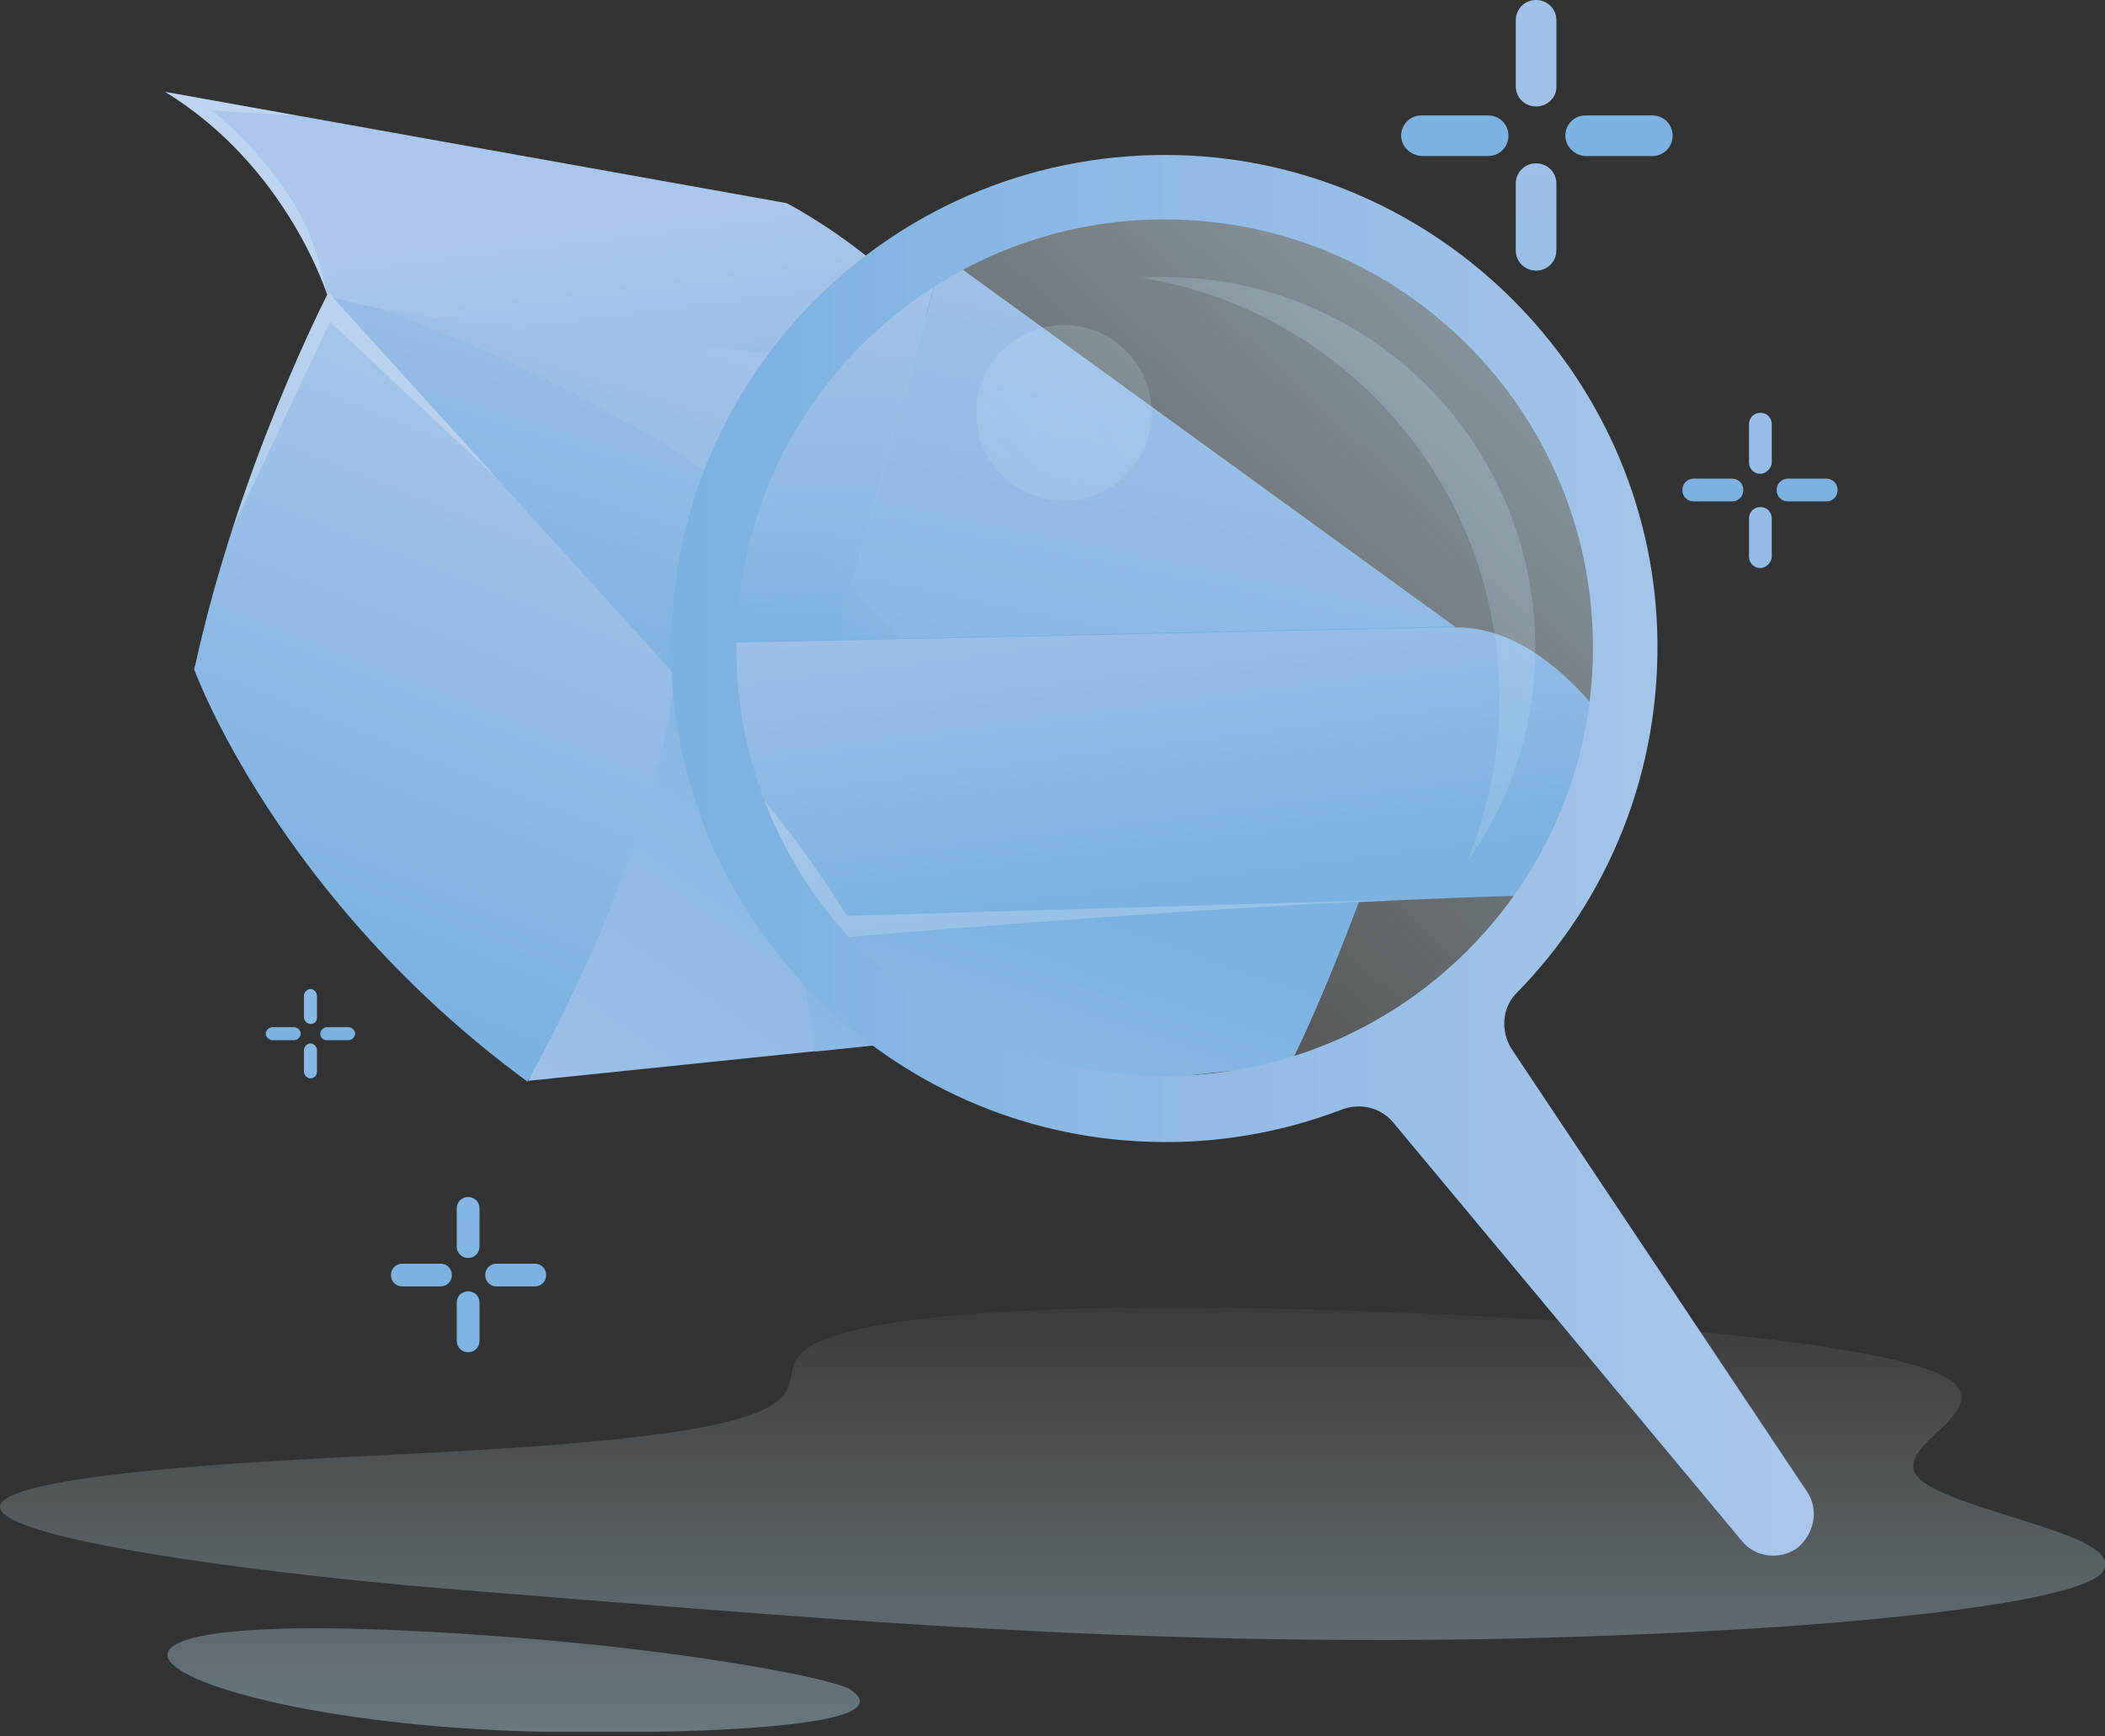 <svg width="240" height="198" viewBox="0 0 240 198" fill="none" xmlns="http://www.w3.org/2000/svg">
<rect x="0" y="0" width="240" height="198" fill="#333333" stroke="none"/>
<g clip-path="url(#clip0)">
<path d="M199.876 185.693C218.039 184.581 237.961 182.265 239.815 179.114C242.039 175.315 226.934 173.091 220.355 169.662C213.127 165.863 226.193 162.156 223.135 158.079C219.521 153.168 182.27 150.388 153.915 149.462C134.734 148.813 109.251 148.72 97.019 151.778C85.158 154.743 94.981 158.543 84.51 161.693C75.614 164.38 56.247 165.307 39.475 166.141C-37.529 169.94 15.382 178.373 53.096 181.338C98.595 184.952 142.517 189.214 199.876 185.693Z" fill="url(#paint0_linear)"/>
<path d="M58.471 197.369C67.46 197.74 104.896 197.925 96.927 192.643C95.073 191.438 79.506 188.381 59.676 186.805C-4.633 181.616 17.143 195.794 58.471 197.369Z" fill="url(#paint1_linear)"/>
<path d="M175.135 12.139C173.838 12.139 172.819 11.12 172.819 9.822V2.317C172.819 1.019 173.838 0 175.135 0C176.432 0 177.452 1.019 177.452 2.317V9.915C177.452 11.12 176.432 12.139 175.135 12.139Z" fill="url(#paint2_linear)"/>
<path d="M175.135 30.857C173.838 30.857 172.819 29.838 172.819 28.541V20.942C172.819 19.645 173.838 18.625 175.135 18.625C176.432 18.625 177.452 19.645 177.452 20.942V28.541C177.452 29.838 176.432 30.857 175.135 30.857Z" fill="url(#paint3_linear)"/>
<path d="M178.471 15.475C178.471 14.178 179.49 13.158 180.788 13.158H188.386C189.683 13.158 190.703 14.178 190.703 15.475C190.703 16.772 189.683 17.791 188.386 17.791H180.695C179.49 17.699 178.471 16.679 178.471 15.475Z" fill="url(#paint4_linear)"/>
<path d="M159.753 15.475C159.753 14.178 160.772 13.158 162.069 13.158H169.668C170.965 13.158 171.985 14.178 171.985 15.475C171.985 16.772 170.965 17.791 169.668 17.791H162.069C160.772 17.699 159.753 16.679 159.753 15.475Z" fill="url(#paint5_linear)"/>
<path d="M200.71 54.023C199.969 54.023 199.413 53.467 199.413 52.726V48.37C199.413 47.629 199.969 47.073 200.71 47.073C201.452 47.073 202.008 47.629 202.008 48.37V52.726C202.008 53.374 201.359 54.023 200.71 54.023Z" fill="url(#paint6_linear)"/>
<path d="M200.71 64.772C199.969 64.772 199.413 64.216 199.413 63.475V59.12C199.413 58.378 199.969 57.822 200.71 57.822C201.452 57.822 202.008 58.378 202.008 59.12V63.475C202.008 64.123 201.359 64.772 200.71 64.772Z" fill="url(#paint7_linear)"/>
<path d="M202.564 55.876C202.564 55.135 203.12 54.579 203.861 54.579H208.216C208.958 54.579 209.514 55.135 209.514 55.876C209.514 56.618 208.958 57.174 208.216 57.174H203.861C203.12 57.174 202.564 56.618 202.564 55.876Z" fill="url(#paint8_linear)"/>
<path d="M191.815 55.876C191.815 55.135 192.371 54.579 193.112 54.579H197.467C198.209 54.579 198.764 55.135 198.764 55.876C198.764 56.618 198.209 57.174 197.467 57.174H193.112C192.371 57.174 191.815 56.618 191.815 55.876Z" fill="url(#paint9_linear)"/>
<path d="M53.374 143.444C52.633 143.444 52.077 142.888 52.077 142.147V137.791C52.077 137.05 52.633 136.494 53.374 136.494C54.116 136.494 54.672 137.05 54.672 137.791V142.147C54.672 142.888 54.116 143.444 53.374 143.444Z" fill="url(#paint10_linear)"/>
<path d="M53.374 154.193C52.633 154.193 52.077 153.637 52.077 152.896V148.54C52.077 147.799 52.633 147.243 53.374 147.243C54.116 147.243 54.672 147.799 54.672 148.54V152.896C54.672 153.637 54.116 154.193 53.374 154.193Z" fill="url(#paint11_linear)"/>
<path d="M55.32 145.39C55.32 144.649 55.876 144.093 56.618 144.093H60.973C61.714 144.093 62.27 144.649 62.27 145.39C62.27 146.131 61.714 146.687 60.973 146.687H56.618C55.876 146.687 55.32 146.131 55.32 145.39Z" fill="url(#paint12_linear)"/>
<path d="M44.571 145.39C44.571 144.649 45.127 144.093 45.869 144.093H50.224C50.965 144.093 51.521 144.649 51.521 145.39C51.521 146.131 50.965 146.687 50.224 146.687H45.869C45.127 146.687 44.571 146.131 44.571 145.39Z" fill="url(#paint13_linear)"/>
<path d="M35.398 116.757C35.027 116.757 34.656 116.386 34.656 116.015V113.514C34.656 113.143 35.027 112.772 35.398 112.772C35.768 112.772 36.139 113.143 36.139 113.514V116.015C36.139 116.479 35.861 116.757 35.398 116.757Z" fill="url(#paint14_linear)"/>
<path d="M35.398 122.965C35.027 122.965 34.656 122.595 34.656 122.224V119.722C34.656 119.351 35.027 118.981 35.398 118.981C35.768 118.981 36.139 119.351 36.139 119.722V122.224C36.139 122.595 35.861 122.965 35.398 122.965Z" fill="url(#paint15_linear)"/>
<path d="M36.51 117.869C36.51 117.498 36.88 117.127 37.251 117.127H39.753C40.123 117.127 40.494 117.498 40.494 117.869C40.494 118.239 40.123 118.61 39.753 118.61H37.251C36.788 118.61 36.51 118.239 36.51 117.869Z" fill="url(#paint16_linear)"/>
<path d="M30.301 117.869C30.301 117.498 30.672 117.127 31.043 117.127H33.544C33.915 117.127 34.286 117.498 34.286 117.869C34.286 118.239 33.915 118.61 33.544 118.61H31.043C30.672 118.61 30.301 118.239 30.301 117.869Z" fill="url(#paint17_linear)"/>
<path d="M108.417 41.421L154.934 75.15L140.015 114.996L97.483 81.081L108.417 41.421Z" fill="url(#paint18_linear)"/>
<path d="M128.247 105.637C116.201 88.216 100.077 71.444 100.077 71.444L97.39 81.081L128.247 105.637Z" fill="url(#paint19_linear)"/>
<path d="M37.344 33.73L108.417 41.421L97.483 81.081L22.147 76.263L37.344 33.73Z" fill="url(#paint20_linear)"/>
<path d="M97.483 81.081L100.17 71.444C82.193 49.019 48.278 36.788 39.568 34.008L37.436 33.73L22.147 76.263L97.483 81.081Z" fill="url(#paint21_linear)"/>
<path d="M37.344 33.73C37.344 33.73 32.803 18.996 18.811 10.471L89.699 23.166C89.699 23.166 105.359 31.32 108.324 41.421C108.417 41.421 54.672 39.011 37.344 33.73Z" fill="url(#paint22_linear)"/>
<path d="M77.004 76.818L154.934 75.15C154.934 75.15 146.317 102.394 140.015 114.996L60.232 123.243C60.139 123.336 71.537 96.463 77.004 76.818Z" fill="url(#paint23_linear)"/>
<path d="M92.942 119.907L140.015 114.996C146.317 102.394 154.934 75.15 154.934 75.15L77.004 76.818C77.004 76.818 90.07 95.814 92.942 119.907Z" fill="url(#paint24_linear)"/>
<path d="M77.004 76.818C77.004 76.818 90.255 87.011 98.409 103.506C98.409 103.506 153.452 98.594 177.266 99.521C177.266 99.521 168.649 75.058 154.934 75.15L77.004 76.818Z" fill="url(#paint25_linear)"/>
<path opacity="0.22" d="M98.409 103.598C98.409 103.598 125.56 101.189 149.931 100.077L99.707 101.56C90.903 87.104 78.579 77.096 77.467 76.818H76.911C77.004 76.818 90.162 87.011 98.409 103.598Z" fill="white"/>
<path opacity="0.22" d="M24.185 12.602L33.637 13.158L18.811 10.471C32.803 18.996 37.344 33.73 37.344 33.73C37.344 33.73 36.417 28.911 34.656 25.297C30.95 17.884 24.185 12.602 24.185 12.602Z" fill="white"/>
<path d="M37.436 33.359C37.436 33.359 27.151 53.189 22.147 76.355C22.147 76.355 31.599 102.394 60.139 123.336C60.139 123.336 75.058 97.204 76.911 76.911L37.436 33.359Z" fill="url(#paint26_linear)"/>
<path opacity="0.22" d="M26.409 60.51L37.622 36.695L56.803 54.672L37.436 33.359C37.436 33.359 31.506 44.849 26.409 60.51Z" fill="white"/>
<path d="M132.788 127.691C162.521 127.691 186.625 103.587 186.625 73.853C186.625 44.119 162.521 20.015 132.788 20.015C103.054 20.015 78.95 44.119 78.95 73.853C78.95 103.587 103.054 127.691 132.788 127.691Z" fill="url(#paint27_linear)"/>
<path d="M107.49 29.096L165.869 71.444L147.151 121.39L93.776 78.95L107.49 29.096Z" fill="url(#paint28_linear)"/>
<path d="M132.417 109.714C117.313 87.846 97.112 66.811 97.112 66.811L93.776 78.857L132.417 109.714Z" fill="url(#paint29_linear)"/>
<path d="M78.95 73.853C78.95 75.243 79.043 76.633 79.135 77.93L93.776 78.857L107.49 29.096L103.598 28.633C88.772 38.27 78.95 54.95 78.95 73.853Z" fill="url(#paint30_linear)"/>
<path d="M83.212 52.818C80.432 59.305 78.95 66.347 78.95 73.853C78.95 75.243 79.043 76.633 79.135 77.93L93.776 78.857L97.112 66.811C93.035 61.714 88.309 57.081 83.212 52.818Z" fill="url(#paint31_linear)"/>
<path d="M107.49 29.096C107.305 28.355 106.934 27.614 106.656 26.78C105.452 27.428 104.34 28.077 103.228 28.818C105.915 29.004 107.49 29.096 107.49 29.096Z" fill="url(#paint32_linear)"/>
<path d="M78.95 73.853C78.95 97.483 94.147 117.498 115.274 124.726L147.058 121.39C155.027 105.637 165.776 71.444 165.776 71.444L78.95 73.297C78.95 73.483 78.95 73.668 78.95 73.853Z" fill="url(#paint33_linear)"/>
<path d="M78.95 73.853C78.95 97.483 94.147 117.498 115.274 124.726L147.058 121.39C155.027 105.637 165.776 71.444 165.776 71.444L78.95 73.297C78.95 73.483 78.95 73.668 78.95 73.853Z" fill="url(#paint34_linear)"/>
<path d="M178.656 102.023C181.807 96.927 184.031 91.367 185.328 85.344C180.51 78.208 173.838 71.444 165.869 71.537L79.043 73.39C79.043 73.575 79.043 73.76 79.043 73.946C79.043 77.93 79.506 81.73 80.247 85.436C85.158 90.996 90.626 98.317 94.888 107.12C94.888 107.027 145.297 102.579 178.656 102.023Z" fill="url(#paint35_linear)"/>
<path opacity="0.22" d="M159.568 102.579L96.556 104.432C91.274 95.815 85.066 88.494 79.784 83.12C79.876 83.861 80.062 84.602 80.247 85.344C85.158 90.903 90.626 98.224 94.888 107.027C94.888 107.027 128.988 103.969 159.568 102.579Z" fill="white"/>
<path opacity="0.33" d="M170.965 79.691C170.965 55.506 153.359 35.49 130.286 31.691C131.12 31.599 131.954 31.599 132.788 31.599C156.139 31.599 175.042 50.502 175.042 73.853C175.042 82.934 172.17 91.367 167.259 98.317C169.575 92.572 170.965 86.27 170.965 79.691Z" fill="url(#paint36_linear)"/>
<path d="M205.992 170.039L172.355 119.629C171.058 117.591 171.243 114.904 172.911 113.236C183.29 102.672 189.498 87.938 188.942 71.815C187.923 42.44 163.923 18.626 134.641 17.699C102.116 16.68 75.614 43.089 76.54 75.614C77.374 105.174 101.467 129.267 131.027 130.193C138.811 130.471 146.317 129.081 153.081 126.487C155.12 125.745 157.436 126.301 158.826 127.969L198.579 175.691C200.062 177.545 202.749 177.915 204.788 176.618C206.826 175.043 207.475 172.17 205.992 170.039ZM132.788 122.687C105.822 122.687 83.954 100.819 83.954 73.853C83.954 46.888 105.822 25.019 132.788 25.019C159.753 25.019 181.622 46.888 181.622 73.853C181.622 100.819 159.753 122.687 132.788 122.687Z" fill="url(#paint37_linear)"/>
<path opacity="0.33" d="M121.297 57.081C126.824 57.081 131.305 52.6 131.305 47.073C131.305 41.546 126.824 37.066 121.297 37.066C115.77 37.066 111.29 41.546 111.29 47.073C111.29 52.6 115.77 57.081 121.297 57.081Z" fill="url(#paint38_linear)"/>
</g>
<defs>
<linearGradient id="paint0_linear" x1="120.001" y1="142.852" x2="120.001" y2="288.215" gradientUnits="userSpaceOnUse">
<stop stop-color="#EBF5FA" stop-opacity="0"/>
<stop offset="0.017" stop-color="#E9F4FA" stop-opacity="0.017"/>
<stop offset="0.271" stop-color="#CBECFA" stop-opacity="0.272"/>
<stop offset="0.521" stop-color="#B6E6FA" stop-opacity="0.524"/>
<stop offset="0.765" stop-color="#A9E2FA" stop-opacity="0.769"/>
<stop offset="0.995" stop-color="#A5E1FA"/>
</linearGradient>
<linearGradient id="paint1_linear" x1="58.56" y1="142.852" x2="58.56" y2="288.215" gradientUnits="userSpaceOnUse">
<stop stop-color="#EBF5FA" stop-opacity="0"/>
<stop offset="0.017" stop-color="#E9F4FA" stop-opacity="0.017"/>
<stop offset="0.271" stop-color="#CBECFA" stop-opacity="0.272"/>
<stop offset="0.521" stop-color="#B6E6FA" stop-opacity="0.524"/>
<stop offset="0.765" stop-color="#A9E2FA" stop-opacity="0.769"/>
<stop offset="0.995" stop-color="#A5E1FA"/>
</linearGradient>
<linearGradient id="paint2_linear" x1="175.145" y1="175.231" x2="175.145" y2="-44.682" gradientUnits="userSpaceOnUse">
<stop offset="0.01" stop-color="#7CB1E0"/>
<stop offset="0.995" stop-color="#AAC7EB"/>
</linearGradient>
<linearGradient id="paint3_linear" x1="175.145" y1="175.231" x2="175.145" y2="-44.682" gradientUnits="userSpaceOnUse">
<stop offset="0.01" stop-color="#7CB1E0"/>
<stop offset="0.995" stop-color="#AAC7EB"/>
</linearGradient>
<linearGradient id="paint4_linear" x1="7231.7" y1="15.43" x2="7451.61" y2="15.43" gradientUnits="userSpaceOnUse">
<stop offset="0.01" stop-color="#7CB1E0"/>
<stop offset="0.995" stop-color="#AAC7EB"/>
</linearGradient>
<linearGradient id="paint5_linear" x1="7231.72" y1="15.43" x2="7451.63" y2="15.43" gradientUnits="userSpaceOnUse">
<stop offset="0.01" stop-color="#7CB1E0"/>
<stop offset="0.995" stop-color="#AAC7EB"/>
</linearGradient>
<linearGradient id="paint6_linear" x1="200.682" y1="175.231" x2="200.682" y2="-44.683" gradientUnits="userSpaceOnUse">
<stop offset="0.01" stop-color="#7CB1E0"/>
<stop offset="0.995" stop-color="#AAC7EB"/>
</linearGradient>
<linearGradient id="paint7_linear" x1="200.682" y1="175.231" x2="200.682" y2="-44.683" gradientUnits="userSpaceOnUse">
<stop offset="0.01" stop-color="#7CB1E0"/>
<stop offset="0.995" stop-color="#AAC7EB"/>
</linearGradient>
<linearGradient id="paint8_linear" x1="7231.71" y1="55.876" x2="7451.62" y2="55.876" gradientUnits="userSpaceOnUse">
<stop offset="0.01" stop-color="#7CB1E0"/>
<stop offset="0.995" stop-color="#AAC7EB"/>
</linearGradient>
<linearGradient id="paint9_linear" x1="7231.74" y1="55.876" x2="7451.66" y2="55.876" gradientUnits="userSpaceOnUse">
<stop offset="0.01" stop-color="#7CB1E0"/>
<stop offset="0.995" stop-color="#AAC7EB"/>
</linearGradient>
<linearGradient id="paint10_linear" x1="53.409" y1="175.231" x2="53.409" y2="-44.682" gradientUnits="userSpaceOnUse">
<stop offset="0.01" stop-color="#7CB1E0"/>
<stop offset="0.995" stop-color="#AAC7EB"/>
</linearGradient>
<linearGradient id="paint11_linear" x1="53.409" y1="175.231" x2="53.409" y2="-44.682" gradientUnits="userSpaceOnUse">
<stop offset="0.01" stop-color="#7CB1E0"/>
<stop offset="0.995" stop-color="#AAC7EB"/>
</linearGradient>
<linearGradient id="paint12_linear" x1="7231.71" y1="145.368" x2="7451.62" y2="145.368" gradientUnits="userSpaceOnUse">
<stop offset="0.01" stop-color="#7CB1E0"/>
<stop offset="0.995" stop-color="#AAC7EB"/>
</linearGradient>
<linearGradient id="paint13_linear" x1="7231.72" y1="145.368" x2="7451.63" y2="145.368" gradientUnits="userSpaceOnUse">
<stop offset="0.01" stop-color="#7CB1E0"/>
<stop offset="0.995" stop-color="#AAC7EB"/>
</linearGradient>
<linearGradient id="paint14_linear" x1="35.412" y1="175.231" x2="35.412" y2="-44.682" gradientUnits="userSpaceOnUse">
<stop offset="0.01" stop-color="#7CB1E0"/>
<stop offset="0.995" stop-color="#AAC7EB"/>
</linearGradient>
<linearGradient id="paint15_linear" x1="35.412" y1="175.231" x2="35.412" y2="-44.683" gradientUnits="userSpaceOnUse">
<stop offset="0.01" stop-color="#7CB1E0"/>
<stop offset="0.995" stop-color="#AAC7EB"/>
</linearGradient>
<linearGradient id="paint16_linear" x1="7231.72" y1="117.855" x2="7451.63" y2="117.855" gradientUnits="userSpaceOnUse">
<stop offset="0.01" stop-color="#7CB1E0"/>
<stop offset="0.995" stop-color="#AAC7EB"/>
</linearGradient>
<linearGradient id="paint17_linear" x1="7231.72" y1="117.855" x2="7451.64" y2="117.855" gradientUnits="userSpaceOnUse">
<stop offset="0.01" stop-color="#7CB1E0"/>
<stop offset="0.995" stop-color="#AAC7EB"/>
</linearGradient>
<linearGradient id="paint18_linear" x1="121.09" y1="102.837" x2="136.522" y2="28.13" gradientUnits="userSpaceOnUse">
<stop offset="0.01" stop-color="#7CB1E0"/>
<stop offset="0.995" stop-color="#AAC7EB"/>
</linearGradient>
<linearGradient id="paint19_linear" x1="114.371" y1="88.224" x2="128.552" y2="58.807" gradientUnits="userSpaceOnUse">
<stop offset="0.01" stop-color="#7CB1E0"/>
<stop offset="0.995" stop-color="#AAC7EB"/>
</linearGradient>
<linearGradient id="paint20_linear" x1="55.889" y1="91.46" x2="76.772" y2="23.742" gradientUnits="userSpaceOnUse">
<stop offset="0.01" stop-color="#7CB1E0"/>
<stop offset="0.995" stop-color="#AAC7EB"/>
</linearGradient>
<linearGradient id="paint21_linear" x1="59.447" y1="79.923" x2="79.394" y2="15.24" gradientUnits="userSpaceOnUse">
<stop offset="0.01" stop-color="#7CB1E0"/>
<stop offset="0.995" stop-color="#AAC7EB"/>
</linearGradient>
<linearGradient id="paint22_linear" x1="69.955" y1="76.874" x2="63.629" y2="26.128" gradientUnits="userSpaceOnUse">
<stop offset="0.01" stop-color="#7CB1E0"/>
<stop offset="0.995" stop-color="#AAC7EB"/>
</linearGradient>
<linearGradient id="paint23_linear" x1="119.599" y1="77.19" x2="62.967" y2="157.528" gradientUnits="userSpaceOnUse">
<stop offset="0.01" stop-color="#7CB1E0"/>
<stop offset="0.995" stop-color="#AAC7EB"/>
</linearGradient>
<linearGradient id="paint24_linear" x1="107.305" y1="97.648" x2="64.892" y2="159.769" gradientUnits="userSpaceOnUse">
<stop offset="0.01" stop-color="#7CB1E0"/>
<stop offset="0.995" stop-color="#AAC7EB"/>
</linearGradient>
<linearGradient id="paint25_linear" x1="125.975" y1="103.291" x2="133.206" y2="59.088" gradientUnits="userSpaceOnUse">
<stop offset="0.01" stop-color="#7CB1E0"/>
<stop offset="0.995" stop-color="#AAC7EB"/>
</linearGradient>
<linearGradient id="paint26_linear" x1="39.221" y1="113.423" x2="68.503" y2="39.401" gradientUnits="userSpaceOnUse">
<stop offset="0.01" stop-color="#7CB1E0"/>
<stop offset="0.995" stop-color="#AAC7EB"/>
</linearGradient>
<linearGradient id="paint27_linear" x1="85.699" y1="123.897" x2="239.702" y2="-39.862" gradientUnits="userSpaceOnUse">
<stop stop-color="#EBF5FA" stop-opacity="0"/>
<stop offset="1" stop-color="#B4E1FA"/>
</linearGradient>
<linearGradient id="paint28_linear" x1="123.406" y1="106.164" x2="142.764" y2="12.449" gradientUnits="userSpaceOnUse">
<stop offset="0.01" stop-color="#7CB1E0"/>
<stop offset="0.995" stop-color="#AAC7EB"/>
</linearGradient>
<linearGradient id="paint29_linear" x1="114.976" y1="87.833" x2="132.765" y2="50.932" gradientUnits="userSpaceOnUse">
<stop offset="0.01" stop-color="#7CB1E0"/>
<stop offset="0.995" stop-color="#AAC7EB"/>
</linearGradient>
<linearGradient id="paint30_linear" x1="92.246" y1="82.781" x2="94.112" y2="21.891" gradientUnits="userSpaceOnUse">
<stop offset="0.01" stop-color="#7CB1E0"/>
<stop offset="0.995" stop-color="#AAC7EB"/>
</linearGradient>
<linearGradient id="paint31_linear" x1="87.888" y1="74.477" x2="89.06" y2="36.221" gradientUnits="userSpaceOnUse">
<stop offset="0.01" stop-color="#7CB1E0"/>
<stop offset="0.995" stop-color="#AAC7EB"/>
</linearGradient>
<linearGradient id="paint32_linear" x1="106.41" y1="31.46" x2="105.273" y2="28.713" gradientUnits="userSpaceOnUse">
<stop offset="0.01" stop-color="#7CB1E0"/>
<stop offset="0.995" stop-color="#AAC7EB"/>
</linearGradient>
<linearGradient id="paint33_linear" x1="122.264" y1="73.049" x2="99.578" y2="139.162" gradientUnits="userSpaceOnUse">
<stop offset="0.01" stop-color="#7CB1E0"/>
<stop offset="0.995" stop-color="#AAC7EB"/>
</linearGradient>
<linearGradient id="paint34_linear" x1="113.645" y1="98.166" x2="90.959" y2="164.279" gradientUnits="userSpaceOnUse">
<stop offset="0.01" stop-color="#7CB1E0"/>
<stop offset="0.995" stop-color="#AAC7EB"/>
</linearGradient>
<linearGradient id="paint35_linear" x1="134.85" y1="102.351" x2="128.575" y2="53.407" gradientUnits="userSpaceOnUse">
<stop offset="0.01" stop-color="#7CB1E0"/>
<stop offset="0.995" stop-color="#AAC7EB"/>
</linearGradient>
<linearGradient id="paint36_linear" x1="82.43" y1="120.57" x2="207.935" y2="15.341" gradientUnits="userSpaceOnUse">
<stop stop-color="#EBF5FA" stop-opacity="0"/>
<stop offset="1" stop-color="#B4E1FA"/>
</linearGradient>
<linearGradient id="paint37_linear" x1="76.506" y1="97.435" x2="206.801" y2="97.435" gradientUnits="userSpaceOnUse">
<stop stop-color="#7CB1E0"/>
<stop offset="0.995" stop-color="#AAC7EB"/>
</linearGradient>
<linearGradient id="paint38_linear" x1="62.318" y1="96.582" x2="187.824" y2="-8.646" gradientUnits="userSpaceOnUse">
<stop stop-color="#EBF5FA" stop-opacity="0"/>
<stop offset="1" stop-color="#B4E1FA"/>
</linearGradient>
<clipPath id="clip0">
<rect width="240" height="197.467" fill="white"/>
</clipPath>
</defs>
</svg>
